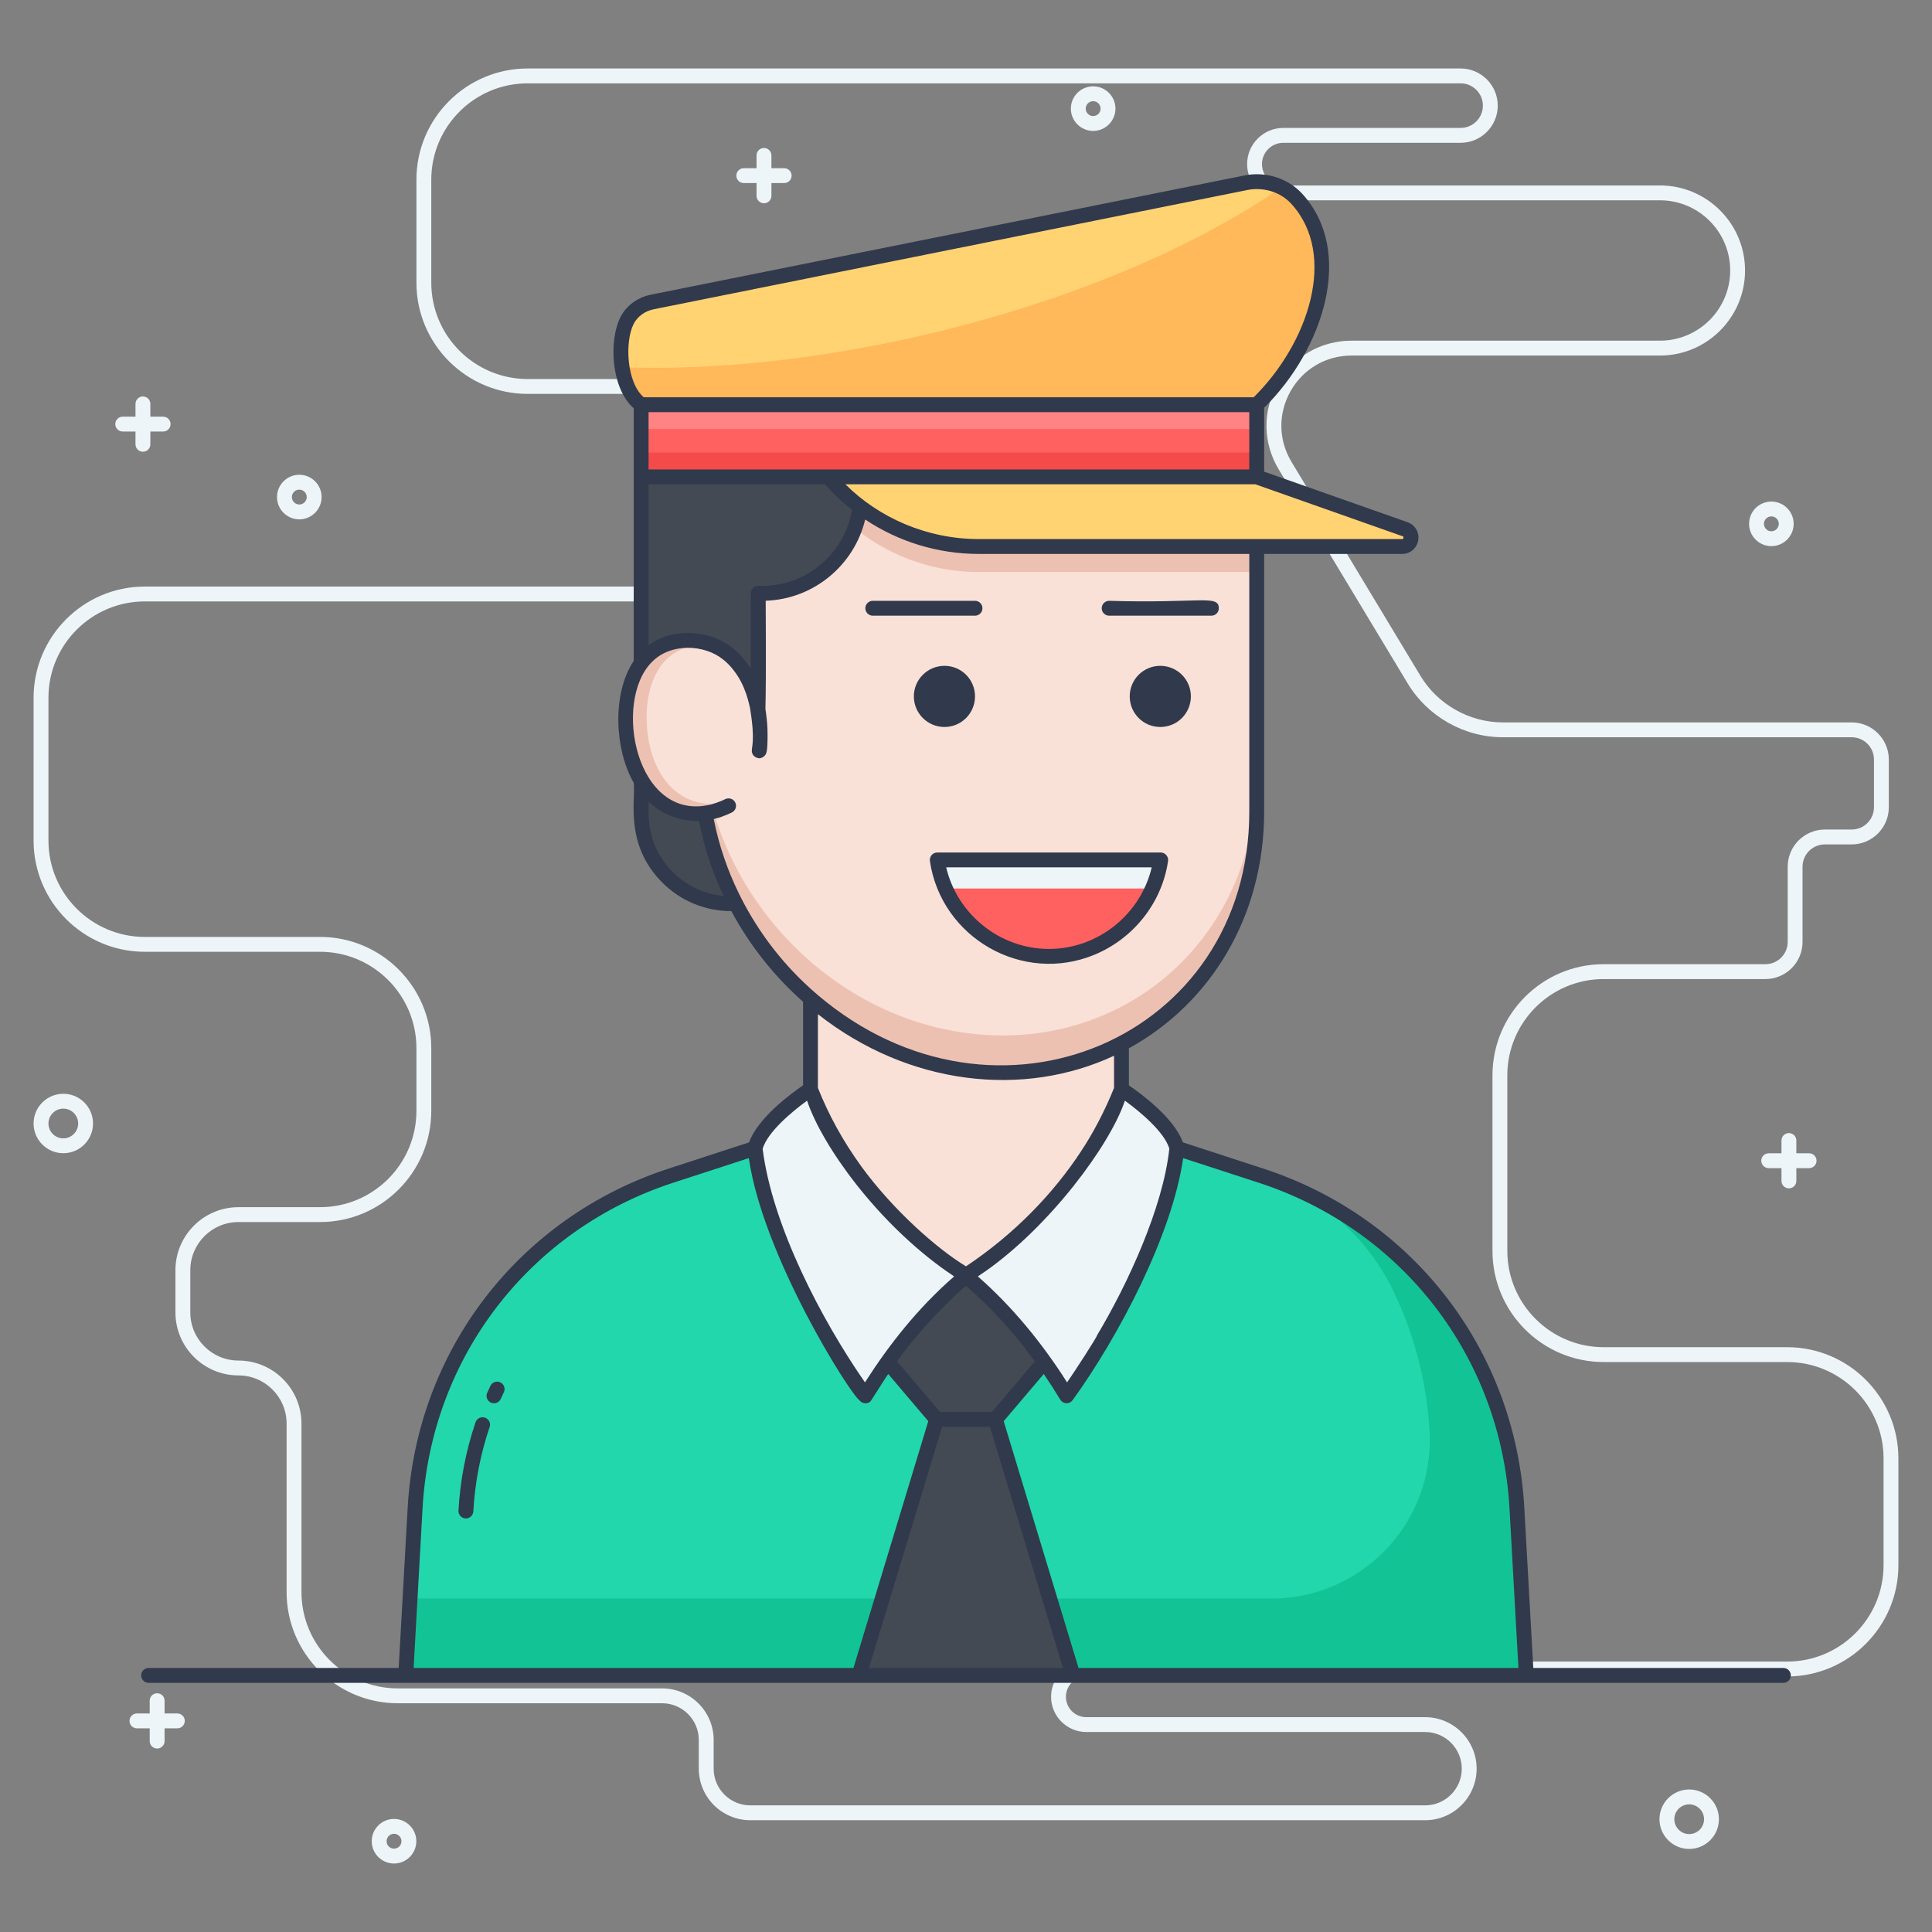 <svg xmlns="http://www.w3.org/2000/svg" enable-background="new 0 0 260 260" viewBox="0 0 260 260"><rect x="0" y="0" width="260" height="260" fill="#808080" stroke="none"/><path fill="#EDF5F9" d="M191.785 244.957h-90.81c-3.824 0-6.935-3.111-6.935-6.935v-3.87c0-2.721-2.214-4.935-4.935-4.935H53.535c-8.252 0-14.965-6.713-14.965-14.965v-22.675c0-3.573-2.907-6.48-6.48-6.48-4.676 0-8.48-3.804-8.48-8.48v-5.68c0-4.676 3.804-8.48 8.48-8.48h10.985c7.149 0 12.965-5.816 12.965-12.965v-8.44c0-7.149-5.816-12.965-12.965-12.965h-23.59c-8.251 0-14.965-6.713-14.965-14.965V93.902c0-8.252 6.713-14.965 14.965-14.965h74.75c7.149 0 12.965-5.816 12.965-12.965s-5.816-12.965-12.965-12.965H71.005c-8.251 0-14.965-6.713-14.965-14.965V24.182c0-8.252 6.713-14.965 14.965-14.965h125.555c2.757 0 5 2.243 5 5s-2.243 5-5 5h-23.86c-1.583 0-2.87 1.287-2.87 2.87s1.288 2.87 2.87 2.87h50.695c6.311 0 11.445 5.134 11.445 11.445s-5.134 11.445-11.445 11.445h-41.495c-3.452 0-6.526 1.794-8.224 4.8-1.698 3.005-1.647 6.564.134 9.521l17.343 28.777c2.332 3.869 6.587 6.273 11.104 6.273h46.931c2.757 0 5 2.243 5 5v6.42c0 2.757-2.243 5-5 5h-3.61c-1.654 0-3 1.346-3 3v10.12c0 2.757-2.243 5-5 5h-21.765c-7.149 0-12.965 5.816-12.965 12.965v23.61c0 7.149 5.816 12.965 12.965 12.965h24.7c8.251 0 14.965 6.713 14.965 14.965v14.38c0 8.252-6.713 14.965-14.965 14.965h-94.325c-1.511 0-2.74 1.229-2.74 2.74s1.229 2.74 2.74 2.74h45.595c3.824 0 6.935 3.111 6.935 6.935S195.609 244.957 191.785 244.957zM32.09 164.457c-3.573 0-6.48 2.907-6.48 6.48v5.68c0 3.573 2.907 6.48 6.48 6.48 4.676 0 8.48 3.804 8.48 8.48v22.675c0 7.149 5.816 12.965 12.965 12.965h35.57c3.824 0 6.935 3.111 6.935 6.935v3.87c0 2.721 2.214 4.935 4.935 4.935h90.81c2.721 0 4.935-2.214 4.935-4.935s-2.214-4.935-4.935-4.935h-45.595c-2.613 0-4.74-2.126-4.74-4.74s2.126-4.74 4.74-4.74h94.325c7.149 0 12.965-5.816 12.965-12.965v-14.38c0-7.149-5.816-12.965-12.965-12.965h-24.7c-8.251 0-14.965-6.713-14.965-14.965v-23.61c0-8.252 6.713-14.965 14.965-14.965h21.765c1.654 0 3-1.346 3-3v-10.12c0-2.757 2.243-5 5-5h3.61c1.654 0 3-1.346 3-3v-6.42c0-1.654-1.346-3-3-3h-46.931c-5.214 0-10.125-2.774-12.817-7.24l-17.343-28.777c-2.159-3.582-2.22-7.895-.163-11.537 2.058-3.642 5.783-5.816 9.965-5.816h41.495c5.208 0 9.445-4.237 9.445-9.445s-4.237-9.445-9.445-9.445h-50.695c-2.686 0-4.87-2.185-4.87-4.87s2.185-4.87 4.87-4.87h23.86c1.654 0 3-1.346 3-3s-1.346-3-3-3H71.005c-7.149 0-12.965 5.816-12.965 12.965v13.86c0 7.149 5.816 12.965 12.965 12.965h23.23c8.251 0 14.965 6.713 14.965 14.965s-6.713 14.965-14.965 14.965H19.485c-7.149 0-12.965 5.816-12.965 12.965v19.22c0 7.149 5.816 12.965 12.965 12.965h23.59c8.251 0 14.965 6.713 14.965 14.965v8.44c0 8.252-6.713 14.965-14.965 14.965H32.09zM21.148 235.31c-.552 0-1-.448-1-1v-5.438c0-.552.448-1 1-1s1 .448 1 1v5.438C22.148 234.863 21.7 235.31 21.148 235.31z"/><path fill="#EDF5F9" d="M23.867 232.591h-5.438c-.552 0-1-.448-1-1s.448-1 1-1h5.438c.552 0 1 .448 1 1S24.419 232.591 23.867 232.591zM102.813 27.355c-.552 0-1-.448-1-1v-5.438c0-.552.448-1 1-1s1 .448 1 1v5.438C103.813 26.908 103.365 27.355 102.813 27.355z"/><path fill="#EDF5F9" d="M105.532 24.636h-5.438c-.552 0-1-.448-1-1s.448-1 1-1h5.438c.552 0 1 .448 1 1S106.084 24.636 105.532 24.636zM238.383 73.496c-1.654 0-3-1.346-3-3s1.346-3 3-3 3 1.346 3 3S240.037 73.496 238.383 73.496zM238.383 69.496c-.551 0-1 .448-1 1s.449 1 1 1 1-.448 1-1S238.934 69.496 238.383 69.496zM227.324 248.822c-2.206 0-4-1.794-4-4s1.794-4 4-4 4 1.794 4 4S229.53 248.822 227.324 248.822zM227.324 242.822c-1.103 0-2 .897-2 2s.897 2 2 2 2-.897 2-2S228.427 242.822 227.324 242.822zM53.026 250.783c-1.654 0-3-1.346-3-3s1.346-3 3-3 3 1.346 3 3S54.68 250.783 53.026 250.783zM53.026 246.783c-.551 0-1 .448-1 1s.449 1 1 1 1-.448 1-1S53.577 246.783 53.026 246.783zM40.279 69.892c-1.654 0-3-1.346-3-3s1.346-3 3-3 3 1.346 3 3S41.934 69.892 40.279 69.892zM40.279 65.892c-.551 0-1 .448-1 1s.449 1 1 1 1-.448 1-1S40.831 65.892 40.279 65.892zM147.112 17.618c-1.654 0-3-1.346-3-3s1.346-3 3-3 3 1.346 3 3S148.766 17.618 147.112 17.618zM147.112 13.618c-.551 0-1 .448-1 1s.449 1 1 1 1-.448 1-1S147.663 13.618 147.112 13.618zM8.52 155.195c-2.206 0-4-1.794-4-4s1.794-4 4-4 4 1.794 4 4S10.726 155.195 8.52 155.195zM8.52 149.195c-1.103 0-2 .897-2 2s.897 2 2 2 2-.897 2-2S9.623 149.195 8.52 149.195zM240.743 159.924c-.552 0-1-.448-1-1v-5.438c0-.552.448-1 1-1s1 .448 1 1v5.438C241.743 159.476 241.295 159.924 240.743 159.924z"/><path fill="#EDF5F9" d="M243.462 157.205h-5.438c-.552 0-1-.448-1-1s.448-1 1-1h5.438c.552 0 1 .448 1 1S244.014 157.205 243.462 157.205zM19.234 60.792c-.552 0-1-.448-1-1V54.354c0-.552.448-1 1-1s1 .448 1 1v5.438C20.234 60.345 19.787 60.792 19.234 60.792z"/><path fill="#EDF5F9" d="M21.954,58.073L21.954,58.073l-5.438-0c-0.552,0-1-0.448-1-1
				s0.448-1,1-1l0,0l5.438,0c0.552,0,1,0.448,1,1S22.506,58.073,21.954,58.073z"/><path fill="#434A54" d="M115.837,66.564c0,7.349-5.956,13.293-13.293,13.293
			c-0.168,0-0.335,0-0.503-0.013c0,0-0.013,18.128-0.026,18.128l-3.597-0.335v23.981
			c-3.352,0-6.382-1.354-8.574-3.546c-2.205-2.205-3.559-5.235-3.559-8.587V55.242
			h16.258C109.881,55.242,115.837,59.215,115.837,66.564z"/><rect width="12.132" height=".774" x="86.286" y="54.468" fill="#434A54"/><path fill="#12C495" d="M205.397,225.468l-1.257-22.504
				c-1.15-20.59-14.826-38.36-34.434-44.747l-11.324-3.688
				c-1.002,9.915-8.065,23.956-14.837,33.314
				c-3.767-6.216-8.219-11.653-13.545-16.122
				c-5.325,4.469-9.777,9.906-13.545,16.122
				c-6.772-9.358-13.836-23.399-14.837-33.314l-11.324,3.688
				c-19.608,6.386-33.283,24.157-34.434,44.747l-1.257,22.504H205.397z"/><path fill="#22D7AC" d="M171.096,215.121H55.188l0.676-12.158
				c1.147-20.591,14.82-38.356,34.427-44.743l11.327-3.69
				c1.002,9.915,8.065,23.956,14.837,33.314
				c3.767-6.216,8.219-11.653,13.545-16.122
				c5.325,4.469,9.777,9.906,13.545,16.122
				c6.772-9.358,13.836-23.399,14.837-33.314l11.327,3.69
				c0.04,0.013,0.08,0.026,0.12,0.039c7.709,2.525,14.123,8.108,17.652,15.412
				c2.811,5.818,4.52,12.233,4.899,18.949
				C193.057,204.839,183.339,215.121,171.096,215.121z"/><polygon fill="#434A54" points="133.961 191.017 141.761 181.824 130 170.063 118.239 181.824 126.04 191.017"/><polygon fill="#434A54" points="144.406 225.468 133.96 191.017 126.039 191.017 115.594 225.468"/><path fill="#EDF5F9" d="M158.382,154.526c-1.002,9.921-8.065,23.956-14.841,33.317
			c-3.779-6.249-8.265-11.711-13.63-16.196c0,0,14.449-8.286,21.012-25.051
			C150.924,146.596,157.527,150.862,158.382,154.526z"/><path fill="#EDF5F9" d="M101.617,154.526c1.002,9.921,8.065,23.956,14.841,33.317
			c3.779-6.249,8.265-11.711,13.63-16.196c0,0-14.449-8.286-21.012-25.051
			C109.076,146.596,102.473,150.862,101.617,154.526z"/><path fill="#F9E1D7" d="M109.076,129.462V146.596c6.28,16.042,19.772,24.315,20.924,25
				c1.153-0.684,14.644-8.957,20.924-25V129.462H109.076z"/><path fill="#F9E1D7" d="M94.317,61.031v41.63c0,21.125,16.745,39.721,37.402,41.536
				c20.656,1.815,37.402-13.838,37.402-34.962V59.087l-15.016-1.32L94.317,61.031z"/><path fill="#F9E1D7" d="M169.124,59.087v50.154c0,21.119-16.748,36.771-37.403,34.953
				c-20.655-1.805-37.403-20.41-37.403-41.529V61.033l59.785-3.262L169.124,59.087z"/><path fill="#EDC1B2" d="M169.124 73.54v3.442h-37.403c-7.8 0-15.188-3.43-20.229-9.36h3.533c4.68 3.803 10.559 5.918 16.696 5.918H169.124zM169.116 104.24v4.992c0 10.565-4.186 19.76-10.95 26.084-6.773 6.331-16.124 9.79-26.447 8.883-20.654-1.815-37.397-20.41-37.397-41.54v-4.992c0 21.122 16.744 39.717 37.397 41.532 10.323.907 19.674-2.552 26.447-8.874C164.93 123.993 169.116 114.805 169.116 104.24z"/><path fill="#FFD372" d="M86.288,54.466c-2.978-2.129-3.388-8.42-1.906-11.328
				c0.666-1.307,1.934-2.202,3.371-2.491l79.894-16.052
				c2.512-0.505,5.152,0.277,6.878,2.171c6.877,7.543,2.304,20.309-5.404,27.703
				L86.288,54.466z"/><path fill="#FFB85A" d="M169.124,54.471H86.286c-1.418-1.006-2.256-2.953-2.579-5.041
				c12.042,0.413,26.018-0.954,40.587-4.332
				c19.456-4.513,36.384-11.745,48.169-19.881
				c0.773,0.374,1.47,0.89,2.063,1.547
				C181.398,34.306,176.834,47.07,169.124,54.471z"/><path fill="#434A54" d="M98.418,99.566v-1.93l3.597,0.335
			c0.013,0,0.026-18.128,0.026-18.128c0.168,0.013,0.335,0.013,0.503,0.013
			c7.336,0,13.293-5.944,13.293-13.293s-5.956-11.322-13.293-11.322H86.286v44.324
			H98.418z"/><rect width="82.835" height="9.711" x="86.286" y="54.468" fill="#FF6060"/><rect width="82.835" height="3.27" x="86.286" y="54.468" fill="#FF8383"/><rect width="82.835" height="3.27" x="86.286" y="60.908" fill="#F44A4A"/><path fill="#F9E1D7" d="M102.176,101.028c0.119-0.973,0.153-1.999,0.103-3.058
				c-0.305-6.436-3.616-11.7-9.571-11.789c-5.955-0.089-8.77,5.082-8.465,11.518
				c0.305,6.436,3.616,11.7,9.571,11.789c0.01,0,0.02,0,0.03,0
				c1.286,0.015,2.552-0.312,3.729-0.833l0.479-0.212"/><path fill="#EDC1B2" d="M98.418,107.784l-0.369,0.662l-0.473,0.206
				c-1.177,0.524-2.449,0.851-3.73,0.834h-0.034
				c-5.956-0.086-9.264-5.354-9.565-11.782c-0.309-6.437,2.509-11.61,8.465-11.524
				c1.323,0.017,2.518,0.292,3.575,0.782c-0.464-0.086-0.954-0.138-1.469-0.146
				c-5.466-0.086-8.052,4.666-7.777,10.57c0.284,5.913,3.326,10.742,8.791,10.828
				h0.026C96.734,108.222,97.593,108.068,98.418,107.784z"/><path fill="#FFD372" d="M169.116,64.179l19.966,7.04
				c1.269,0.448,0.948,2.325-0.398,2.325h-56.966
				c-7.792,0-15.19-3.425-20.232-9.366l-0-0H169.116z"/><path fill="#FF6060" d="M126.131,115.727c1.085,7.341,7.39,12.976,15.034,12.976
				c7.645,0,13.949-5.635,15.034-12.976H126.131z"/><path fill="#EDF5F9" d="M155.095,119.571c0.527-1.208,0.905-2.497,1.104-3.844h-30.069
				c0.199,1.347,0.577,2.636,1.104,3.844H155.095z"/><path fill="#31394C" d="M240,224.468h-33.656l-0-0.003l-1.21-21.56
				c-1.18-21.16-14.96-39.07-35.12-45.64l-10.83-3.53
				c-1.17-3.3-5.7-6.61-7.26-7.67v-4.99
				c10.945-6.025,18.2-17.691,18.2-31.84V74.545h18.56
				c1.09,0,1.98-0.75,2.17-1.83c0.18-1.07-0.41-2.08-1.44-2.44
				l-19.29-6.8c0-0.292,0-9.11,0-8.6c8-7.9,12.22-21.02,5.14-28.78
				c-1.92-2.11-4.92-3.06-7.81-2.48L87.553,39.665
				c-1.76,0.36-3.28,1.48-4.06,3.02c-1.56,3.06-1.31,9.53,1.79,12.26
				c0,11.92,0,22.293,0,34c-2.966,4.419-2.55,11.991,0,16.4
				c0.285,2.281-1.29,8.29,3.85,13.43c2.48,2.48,5.78,3.84,9.29,3.84
				c2.47,4.61,5.76,8.76,9.65,12.2v11.24
				c-1.54,1.06-6.09,4.37-7.26,7.68l-10.83,3.53
				c-20.15,6.57-33.94,24.48-35.12,45.64l-1.21,21.56l-0,0.003H20
				c-0.552,0-1,0.448-1,1s0.448,1,1,1h220c0.552,0,1-0.448,1-1S240.552,224.468,240,224.468z
				 M130.003,173.035c3.592,3.147,6.635,6.516,9.26,10.18l-5.77,6.8h-6.99
				l-5.77-6.8C122.323,180.823,126.196,176.342,130.003,173.035z M126.783,192.015
				h6.44l9.83,32.45h-26.11L126.783,192.015z M159.223,155.855l10.17,3.31
				c19.37,6.31,32.61,23.52,33.75,43.86l1.2,21.44h-59.2l-10.07-33.21
				l5.39-6.35c0.76,1.11,1.5,2.26,2.22,3.45
				c0.18,0.29,0.48,0.47,0.82,0.49h0.04c0.32,0,0.62-0.16,0.81-0.42
				C150.543,179.854,157.749,166.177,159.223,155.855z M157.363,154.575
				c-0.839,7.926-5.632,18.302-9.73,25.13c0,0.227-3.023,4.889-4.03,6.33
				c-3.375-5.316-7.403-10.227-12.01-14.26c0.05-0.033,0.854-0.579,0.91-0.62
				c0,0,0,0,0.01,0c8.71-6.07,16.868-17.025,18.87-23.03
				C153.423,149.595,156.703,152.345,157.363,154.575z M188.753,72.165
				c0.05,0.02,0.15,0.05,0.12,0.22c-0.02,0.16-0.13,0.16-0.19,0.16
				c-14.191,0-46.693,0-56.96,0c-7.013,0-13.467-2.889-17.95-7.37
				c10.217,0,43.579,0,55.17,0C199.117,75.822,184.686,70.73,188.753,72.165z
				 M102.543,78.855c-0.14,0-0.28,0-0.42-0.01
				c-0.28-0.02-0.56,0.08-0.76,0.26c-0.21,0.19-0.32,0.46-0.32,0.74
				c-0.01,2.75-0.01,6.65-0.01,10.12c-1.309-1.967-2.762-3.372-5.12-4.23
				c-0.01,0-0.01,0-0.02-0.01c-3.429-1.084-6.521-0.46-8.61,1.11V65.175
				c8.747,0,15.146,0,23.75,0c1.11,1.27,2.33,2.43,3.63,3.44
				C113.683,74.425,108.623,78.855,102.543,78.855z M168.123,63.175
				c-21.706,0-67.108,0-80.84,0c0-0.213,0-7.839,0-7.71c9.084,0,71.658,0,80.84,0
				C168.123,55.88,168.123,63.611,168.123,63.175z M85.273,43.595
				c0.51-1,1.51-1.73,2.68-1.97l79.89-16.05
				c2.21-0.44,4.49,0.27,5.94,1.86c6.28,6.89,2.28,18.78-5.07,26.03
				c-12.074,0-71.757,0-82.08,0C84.313,51.465,84.063,45.975,85.273,43.595z
				 M90.553,117.365c-4.027-4.026-3.154-8.736-3.27-9.47
				c1.74,1.63,3.97,2.56,6.55,2.59h0.24
				c0.68,3.51,1.8,6.9,3.31,10.09
				C94.803,120.335,92.403,119.215,90.553,117.365z M99.423,120.215
				c-0.77-1.57-1.44-3.19-2-4.86c-0.57-1.67-1.03-3.39-1.37-5.13
				c0.45-0.1,0.91-0.24,1.37-0.43c0.18-0.06,0.37-0.14,0.55-0.22
				l0.48-0.22c0.51-0.22,0.74-0.81,0.51-1.32
				c-0.22-0.5-0.81-0.73-1.32-0.51l-0.22,0.1l-0.26,0.12
				c-0.49,0.21-0.97,0.38-1.45,0.51
				c-10.128,2.527-13.307-13.839-7.99-19.16
				c2.611-2.673,7.164-2.317,9.56-0.36c0,0.01,0.01,0.01,0.02,0.01
				c0.387,0.295,0.978,0.858,1.4,1.42c0,0-0.01,0,0,0.01
				c1.747,2.164,2.142,4.88,2.22,5.04c0.788,4.723,0.141,5.351,0.27,6
				c0.069,0.408,0.406,0.741,0.84,0.8c0.135,0.132,1.03-0.091,1.13-0.85
				c0.101-0.098,0.237-2.633,0.01-4.49c-0.349-3.314-0.017,3.601-0.13-15.83
				c6.51-0.22,11.92-4.82,13.39-10.93c4.48,2.99,9.78,4.63,15.29,4.63
				h36.4v34.69c0,30.477-34.043,45.064-58.05,24.69
				c-0.68-0.58-1.35-1.18-2-1.81C104.543,128.715,101.593,124.665,99.423,120.215z
				 M149.923,142.075v4.33c-1.252,3.149-2.945,6.298-4.4,8.46v0.01
				c-3.774,5.768-9.025,11.205-15.52,15.54h-0.01
				c-3.835-2.328-9.718-7.468-14.09-13.45v-0.01
				c-2.495-3.442-4.421-6.989-5.83-10.55v-9.92
				C122.339,146.138,137.795,147.744,149.923,142.075z M108.613,148.125
				c1.993,5.978,9.359,16.364,18.88,23.03h0.01
				c0.12,0.087,0.733,0.509,0.9,0.62c-4.912,4.282-8.809,9.257-12,14.26
				c-5.891-8.48-12.482-21.128-13.77-31.43
				C103.273,152.365,106.563,149.605,108.613,148.125z M56.863,203.025
				c1.13-20.34,14.38-37.55,33.74-43.86l10.17-3.31
				c1.908,13.205,13.64,31.789,14.93,32.63c0.389,0.519,1.295,0.452,1.54-0.04
				c0.1-0.1,2.074-3.304,2.3-3.53l5.38,6.34l-10.07,33.21H55.663
				L56.863,203.025z"/><path fill="#31394C" d="M67.334 186.035c-.496-.239-1.095-.03-1.334.468-.148.309-.294.62-.435.933-.228.503-.004 1.095.499 1.323.134.061.274.089.412.089.381 0 .745-.219.912-.588.135-.299.274-.596.416-.891C68.042 186.871 67.832 186.274 67.334 186.035zM65.265 190.781c-.526-.179-1.091.103-1.269.625-1.296 3.816-2.069 7.814-2.296 11.885-.031.551.391 1.023.943 1.054.019.001.038.001.057.001.527 0 .968-.412.998-.944.217-3.889.955-7.709 2.193-11.353C66.068 191.527 65.788 190.959 65.265 190.781zM131.213 93.715c0-2.271-1.84-4.11-4.11-4.11-2.27 0-4.12 1.84-4.12 4.11 0 2.28 1.85 4.12 4.12 4.12C129.373 97.835 131.213 95.995 131.213 93.715zM117.453 82.855h13.76c.56 0 1-.45 1-1 0-.55-.44-1-1-1h-13.76c-.55 0-1 .45-1 1C116.453 82.405 116.903 82.855 117.453 82.855zM156.143 89.605c-2.27 0-4.11 1.84-4.11 4.11 0 2.28 1.84 4.12 4.11 4.12 2.28 0 4.12-1.84 4.12-4.12C160.263 91.445 158.423 89.605 156.143 89.605zM149.263 82.855h13.76c.56 0 1-.45 1-1 0-1.874-2.579-.628-14.76-1-.55 0-1 .45-1 1C148.263 82.405 148.713 82.855 149.263 82.855zM156.203 114.725h-30.07c-.29 0-.57.13-.76.35-.19.22-.27.51-.23.8 1.509 10.312 12.458 16.644 22.19 12.59 5.12-2.14 9.01-6.85 9.86-12.59.04-.29-.05-.58-.24-.8C156.763 114.855 156.493 114.725 156.203 114.725zM141.163 127.705c-6.59 0-12.34-4.65-13.83-10.98h27.66C153.503 123.055 147.763 127.705 141.163 127.705z"/></svg>